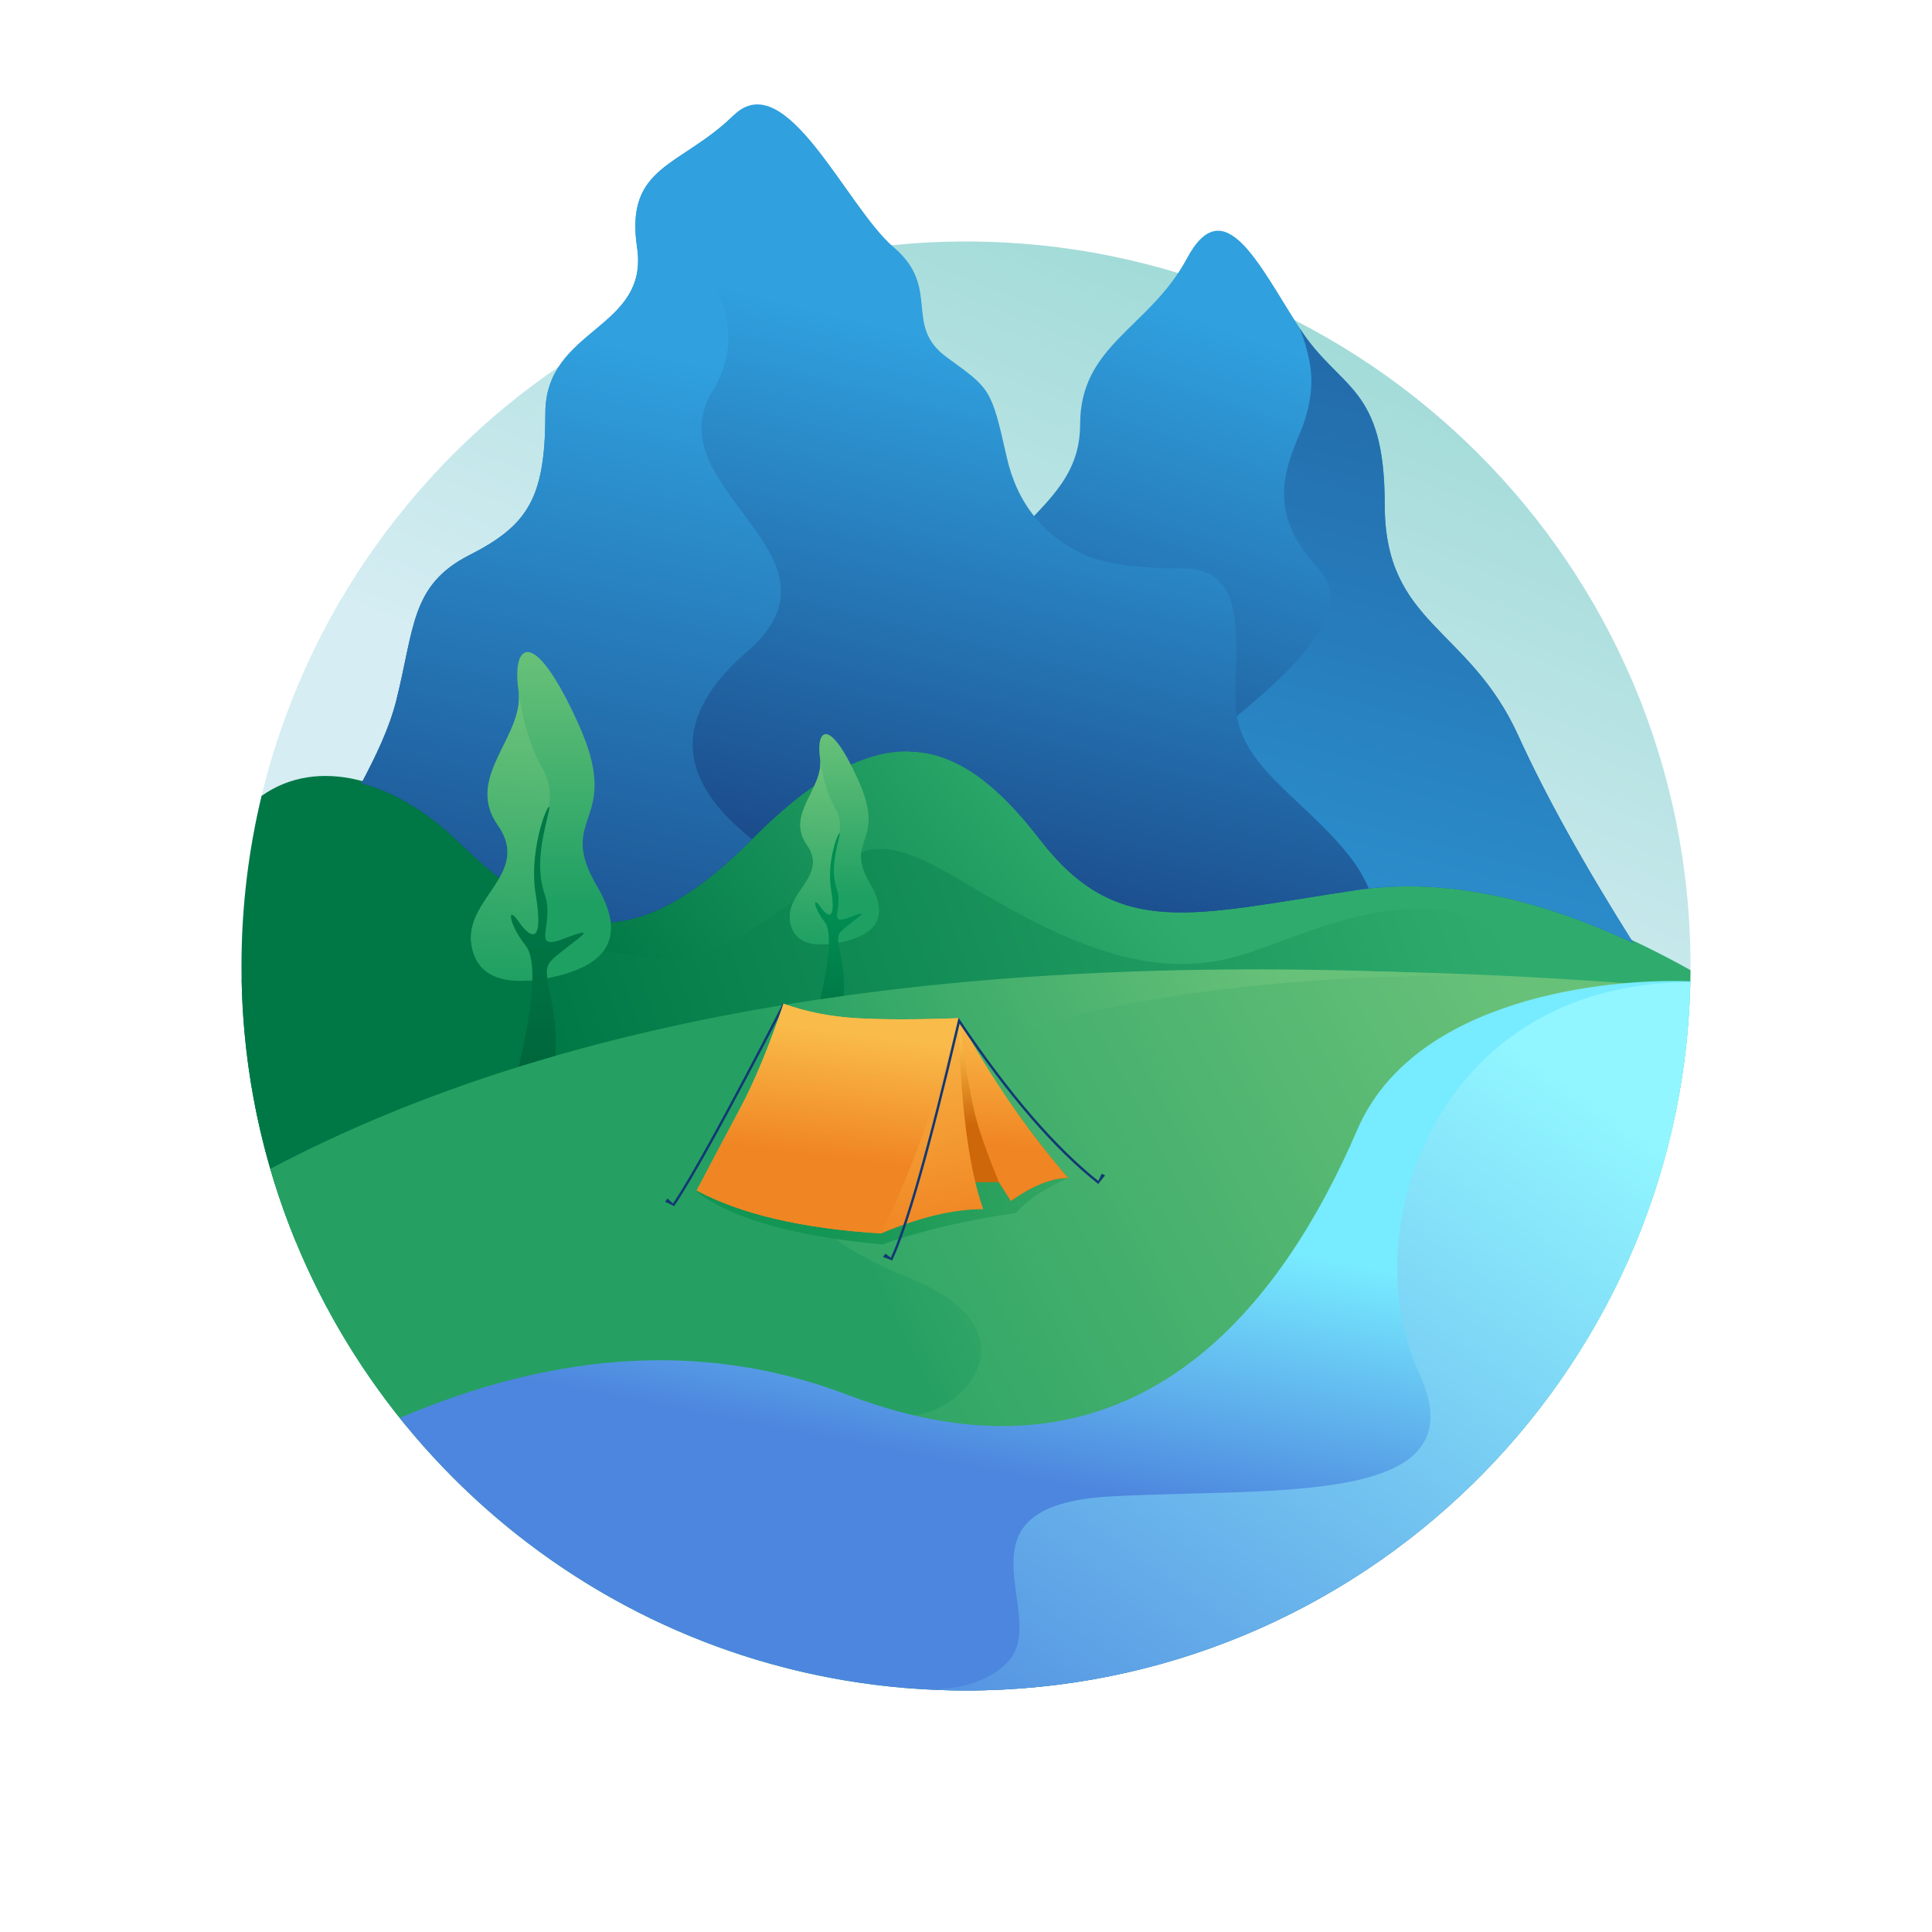 <svg width="160" height="160" viewBox="0 0 160 160" fill="none" xmlns="http://www.w3.org/2000/svg">
<path d="M80 140C113.137 140 140 113.137 140 80C140 46.863 113.137 20 80 20C46.863 20 20 46.863 20 80C20 113.137 46.863 140 80 140Z" fill="url(#paint0_linear)"/>
<path fill-rule="evenodd" clip-rule="evenodd" d="M139.963 82.121C119.922 80.644 98.902 81.158 76.903 83.661C54.965 86.157 36.806 90.586 22.427 96.947C20.847 91.573 20 85.885 20 79.999C20 75.148 20.576 70.431 21.663 65.913C26.353 62.593 32.783 64.562 37.741 69.299C45.4 76.618 51.431 80.215 62.288 69.299C73.145 58.384 79.635 60.908 86.102 69.299C92.569 77.69 98.664 75.562 112.274 73.523C120.437 72.3 129.679 74.574 139.999 80.343C139.996 80.938 139.984 81.53 139.963 82.121V82.121Z" fill="url(#paint1_linear)"/>
<path fill-rule="evenodd" clip-rule="evenodd" d="M20.01 81.108C25.521 74.454 32.251 72.575 40.197 75.469C56.296 81.334 57.698 80.14 64.513 75.469C71.328 70.799 71.037 67.772 80 73.162C88.963 78.551 95.924 81.49 103.586 78.851C111.249 76.212 120.572 71.254 129.46 81.221C109.085 80.539 91.414 81.493 76.448 84.085C59.394 87.038 35.169 97.839 24.509 102.861C21.736 96.138 20.149 88.799 20.01 81.108Z" fill="url(#paint2_linear)"/>
<path fill-rule="evenodd" clip-rule="evenodd" d="M22.428 96.951C51.228 82.62 90.41 77.588 139.972 81.856C138.991 114.134 112.516 140 80 140C52.75 140 29.742 121.834 22.428 96.951Z" fill="url(#paint3_linear)"/>
<path fill-rule="evenodd" clip-rule="evenodd" d="M22.385 96.799C46.913 83.851 80.208 78.515 122.272 80.792C115.872 80.792 91.431 80.792 76.408 88.648C61.385 96.505 64.781 101.518 75.454 105.901C86.128 110.285 79.586 117.186 75.454 117.186C72.7 117.186 67.709 116.323 60.482 114.598C52.531 113.171 43.602 114.357 33.695 118.156C28.582 111.959 24.689 104.717 22.385 96.799Z" fill="url(#paint4_linear)"/>
<path fill-rule="evenodd" clip-rule="evenodd" d="M33.103 117.43C46.365 111.777 58.726 111.138 70.185 115.514C94.182 124.677 106.329 107.651 112.415 93.538C117.102 82.672 132.944 80.999 139.987 81.269C139.311 113.82 112.713 140 80 140C61.02 140 44.098 131.187 33.103 117.43H33.103Z" fill="url(#paint5_linear)"/>
<path fill-rule="evenodd" clip-rule="evenodd" d="M69.44 139.074C69.354 139.058 69.268 139.043 69.182 139.027V139.016C69.268 139.035 69.354 139.055 69.44 139.074H69.44Z" fill="url(#paint6_linear)"/>
<path fill-rule="evenodd" clip-rule="evenodd" d="M77.258 139.938C80.069 139.812 82.143 139.037 83.48 137.613C87.078 133.784 78.262 124.684 91.952 123.93C105.642 123.176 122.783 124.864 117.474 113.589C112.168 102.321 118.632 81.366 139.985 81.341C139.272 113.859 112.688 140 80 140C79.081 140 78.167 139.979 77.258 139.938Z" fill="url(#paint7_linear)"/>
<path fill-rule="evenodd" clip-rule="evenodd" d="M75.269 62.231C76.724 57.895 78.834 53.969 80.001 50.804C82.85 43.075 89.451 41.787 89.451 35.157C89.451 28.526 95.198 27.176 98.295 21.4C101.391 15.623 104.275 21.976 107.631 27.176C110.986 32.377 114.678 31.82 114.678 41.787C114.678 51.754 121.62 51.862 125.736 60.916C127.988 65.867 131.168 71.599 135.276 78.111C126.839 74.153 119.172 72.691 112.275 73.724C98.665 75.762 92.569 77.891 86.102 69.5C82.707 65.095 79.306 62.306 75.269 62.231Z" fill="url(#paint8_linear)"/>
<path fill-rule="evenodd" clip-rule="evenodd" d="M107.629 27.176C110.985 32.377 114.676 31.82 114.676 41.787C114.676 51.754 121.618 51.862 125.735 60.916C127.986 65.867 131.166 71.599 135.275 78.111C126.838 74.153 119.17 72.691 112.273 73.724C98.663 75.762 94.999 65.641 99.643 61.651C104.287 57.66 113.11 51.33 109.174 47.079C105.238 42.829 106.085 39.519 107.629 35.928C108.279 34.408 108.603 32.944 108.603 31.534C108.603 29.419 107.629 27.176 107.629 27.176Z" fill="url(#paint9_linear)"/>
<path fill-rule="evenodd" clip-rule="evenodd" d="M113.352 73.583C112.99 73.623 112.631 73.67 112.273 73.724C98.663 75.762 92.568 77.891 86.101 69.5C79.634 61.109 73.144 58.584 62.287 69.5C51.431 80.415 45.399 76.819 37.74 69.5C35.359 67.224 32.638 65.588 29.934 64.869C31.098 62.666 32.233 60.351 32.821 58.001C34.329 51.983 34.023 48.44 38.863 45.978C43.703 43.516 45.166 41.281 45.166 34.212C45.166 27.143 53.784 27.313 52.759 20.486C51.734 13.659 56.41 13.822 60.741 9.561C65.072 5.301 70.075 17.127 74.022 20.486C77.969 23.845 74.781 26.935 78.391 29.573C82 32.211 82.077 32.079 83.366 37.829C84.226 41.663 86.397 44.379 89.88 45.978C91.574 46.706 94.238 47.071 97.872 47.071C103.322 47.071 102.312 52.68 102.312 58.001C102.312 63.322 107.645 65.784 111.651 70.772C112.394 71.697 112.961 72.634 113.352 73.583H113.352Z" fill="url(#paint10_linear)"/>
<path fill-rule="evenodd" clip-rule="evenodd" d="M56.862 15.841C53.694 19.459 63.833 24.375 58.988 32.433C54.143 40.492 71.107 45.978 61.881 53.955C55.731 59.274 55.866 64.455 62.287 69.499C51.431 80.415 45.399 76.819 37.74 69.499C35.359 67.224 32.638 65.587 29.934 64.868C31.098 62.666 32.233 60.351 32.821 58.001C34.329 51.983 34.023 48.439 38.863 45.978C43.703 43.516 45.166 41.28 45.166 34.211C45.166 27.142 53.784 27.312 52.759 20.485C51.734 13.658 56.41 13.821 60.741 9.561C60.267 11.335 58.973 13.428 56.862 15.841Z" fill="url(#paint11_linear)"/>
<path fill-rule="evenodd" clip-rule="evenodd" d="M45.628 80.948C41.675 81.74 39.483 80.849 39.052 78.275C38.406 74.414 44.056 72.356 41.231 68.341C38.406 64.325 43.501 60.979 42.938 57.168C42.374 53.356 44.143 51.626 47.904 59.955C51.664 68.283 45.926 67.411 49.456 73.415C51.809 77.417 50.533 79.928 45.628 80.948Z" fill="url(#paint12_linear)"/>
<path fill-rule="evenodd" clip-rule="evenodd" d="M44.874 63.544C46.267 65.949 45.082 67.877 44.649 69.316C44.216 70.754 44.522 73.1 44.874 74.221C45.227 75.342 44.795 77.91 44.649 78.863C44.503 79.816 44.962 81.072 44.649 81.115C41.312 81.575 39.446 80.628 39.052 78.275C38.406 74.414 44.056 72.356 41.231 68.341C38.406 64.325 43.501 60.979 42.938 57.168C43.301 59.815 43.946 61.94 44.874 63.544Z" fill="url(#paint13_linear)"/>
<path fill-rule="evenodd" clip-rule="evenodd" d="M42.957 88.329C44.252 82.782 44.438 79.433 43.514 78.281C42.129 76.554 41.934 74.846 42.957 76.323C43.98 77.801 45.049 78.238 44.366 74.088C43.683 69.938 45.811 65.507 45.448 67.178C45.084 68.849 44.246 71.609 45.117 74.088C45.989 76.567 43.822 78.856 46.773 77.711C49.724 76.566 47.845 77.725 46.47 78.838C45.094 79.951 45.068 79.961 45.629 82.691C46.003 84.51 46.123 86.086 45.989 87.418L42.957 88.329Z" fill="url(#paint14_linear)"/>
<path fill-rule="evenodd" clip-rule="evenodd" d="M69.629 78.035C67.107 78.541 65.708 77.971 65.433 76.325C65.021 73.855 68.626 72.539 66.823 69.971C65.021 67.403 68.272 65.263 67.912 62.826C67.553 60.388 68.681 59.282 71.08 64.608C73.48 69.935 69.819 69.377 72.07 73.216C73.572 75.776 72.757 77.382 69.629 78.035Z" fill="url(#paint15_linear)"/>
<path fill-rule="evenodd" clip-rule="evenodd" d="M69.148 66.903C70.036 68.442 69.28 69.675 69.004 70.595C68.728 71.515 68.923 73.015 69.148 73.732C69.373 74.449 69.097 76.091 69.004 76.701C68.911 77.31 69.204 78.114 69.004 78.141C66.875 78.435 65.685 77.829 65.433 76.325C65.021 73.855 68.626 72.539 66.823 69.971C65.021 67.403 68.272 65.263 67.912 62.826C68.144 64.519 68.556 65.878 69.148 66.903Z" fill="url(#paint16_linear)"/>
<path fill-rule="evenodd" clip-rule="evenodd" d="M67.924 82.755C68.751 79.207 68.869 77.065 68.28 76.328C67.396 75.224 67.272 74.132 67.924 75.076C68.577 76.021 69.259 76.301 68.823 73.647C68.387 70.993 69.745 68.159 69.513 69.228C69.281 70.297 68.746 72.062 69.302 73.647C69.858 75.232 68.476 76.696 70.358 75.964C72.241 75.231 71.042 75.973 70.165 76.685C69.288 77.396 69.271 77.403 69.629 79.148C69.867 80.312 69.949 81.419 69.875 82.469L67.924 82.755Z" fill="url(#paint17_linear)"/>
<path d="M64.834 83.11L65.012 83.202C60.402 92.122 57.341 97.682 55.827 99.886L55.662 99.773C57.17 97.578 60.228 92.022 64.834 83.11Z" fill="#123874"/>
<path fill-rule="evenodd" clip-rule="evenodd" d="M86.075 96.872L88.423 97.562C86.416 98.481 84.994 99.441 84.157 100.444C79.84 101.08 76.148 101.954 73.083 103.066C65.656 102.359 60.528 100.903 57.701 98.697L64.703 89.165L86.075 96.872Z" fill="url(#paint18_linear)"/>
<path fill-rule="evenodd" clip-rule="evenodd" d="M83.713 99.454C85.515 98.186 87.093 97.552 88.447 97.552C85.014 93.563 82.003 89.18 79.413 84.4L71.16 88.17L77.715 98.637L80.652 97.904H82.728L83.713 99.454Z" fill="url(#paint19_linear)"/>
<path fill-rule="evenodd" clip-rule="evenodd" d="M57.699 98.59C61.378 100.56 66.468 101.746 72.971 102.149C76.159 100.807 78.977 100.136 81.425 100.136C80.212 96.697 79.534 91.425 79.391 84.32C75.903 84.448 73.078 84.448 70.914 84.32C68.751 84.192 66.742 83.793 64.888 83.124C63.677 86.695 62.471 89.603 61.27 91.848C60.069 94.092 58.879 96.34 57.699 98.59Z" fill="url(#paint20_linear)"/>
<path fill-rule="evenodd" clip-rule="evenodd" d="M57.699 98.59C61.378 100.56 66.468 101.746 72.971 102.149C75.57 96.811 77.709 90.868 79.391 84.32C75.903 84.448 73.078 84.448 70.914 84.32C68.751 84.192 66.742 83.793 64.888 83.124C63.677 86.695 62.471 89.603 61.27 91.848C60.069 94.092 58.879 96.34 57.699 98.59Z" fill="url(#paint21_linear)"/>
<path fill-rule="evenodd" clip-rule="evenodd" d="M83.713 99.454C85.516 98.186 87.094 97.552 88.448 97.552C85.014 93.563 82.003 89.18 79.414 84.4C79.899 88.007 80.343 90.632 80.746 92.275C81.079 93.633 81.74 95.509 82.728 97.904L83.713 99.454Z" fill="url(#paint22_linear)"/>
<path d="M73.887 104.38L73.707 104.294C74.993 101.61 76.868 95.013 79.329 84.512L79.381 84.288L79.509 84.479C83.584 90.553 87.438 95.023 91.069 97.889L90.945 98.046C87.334 95.195 83.509 90.774 79.471 84.781C77.033 95.168 75.173 101.698 73.887 104.38Z" fill="#123874"/>
<path fill-rule="evenodd" clip-rule="evenodd" d="M91.519 97.336L90.949 98.046L90.908 97.937L91.234 97.202L91.519 97.336Z" fill="#123874"/>
<path fill-rule="evenodd" clip-rule="evenodd" d="M73.127 104.101L73.318 103.822L73.927 104.27L73.886 104.379L73.127 104.101Z" fill="#123874"/>
<path fill-rule="evenodd" clip-rule="evenodd" d="M55.088 99.528L55.271 99.252L55.862 99.781L55.828 99.883L55.088 99.528Z" fill="#123874"/>
<defs>
<linearGradient id="paint0_linear" x1="76.837" y1="69.515" x2="96.164" y2="21.885" gradientUnits="userSpaceOnUse">
<stop stop-color="#D5EDF3"/>
<stop offset="1" stop-color="#A2DBD8"/>
</linearGradient>
<linearGradient id="paint1_linear" x1="99.404" y1="78.386" x2="68.031" y2="103.703" gradientUnits="userSpaceOnUse">
<stop stop-color="#2FAC6D"/>
<stop offset="1" stop-color="#007846"/>
</linearGradient>
<linearGradient id="paint2_linear" x1="127.55" y1="85.134" x2="53.367" y2="111.193" gradientUnits="userSpaceOnUse">
<stop stop-color="#2FAC6D"/>
<stop offset="1" stop-color="#007846"/>
</linearGradient>
<linearGradient id="paint3_linear" x1="136.193" y1="102.527" x2="71.138" y2="136.161" gradientUnits="userSpaceOnUse">
<stop stop-color="#68C179"/>
<stop offset="1" stop-color="#25A062"/>
</linearGradient>
<linearGradient id="paint4_linear" x1="113.926" y1="96.731" x2="76.246" y2="114.58" gradientUnits="userSpaceOnUse">
<stop stop-color="#68C179"/>
<stop offset="1" stop-color="#25A062"/>
</linearGradient>
<linearGradient id="paint5_linear" x1="89.728" y1="100.402" x2="85.426" y2="122.409" gradientUnits="userSpaceOnUse">
<stop stop-color="#77EBFF"/>
<stop offset="1" stop-color="#4D86DE"/>
</linearGradient>
<linearGradient id="paint6_linear" x1="69.404" y1="139.031" x2="69.383" y2="139.119" gradientUnits="userSpaceOnUse">
<stop stop-color="#91F6FF"/>
<stop offset="1" stop-color="#4D86DE"/>
</linearGradient>
<linearGradient id="paint7_linear" x1="131.334" y1="90.593" x2="85.407" y2="157.544" gradientUnits="userSpaceOnUse">
<stop stop-color="#91F6FF"/>
<stop offset="1" stop-color="#4D86DE"/>
</linearGradient>
<linearGradient id="paint8_linear" x1="107.029" y1="29.088" x2="90.661" y2="77.303" gradientUnits="userSpaceOnUse">
<stop stop-color="#30A0DE"/>
<stop offset="1" stop-color="#194383"/>
</linearGradient>
<linearGradient id="paint9_linear" x1="109.169" y1="97.921" x2="138.957" y2="-15.418" gradientUnits="userSpaceOnUse">
<stop stop-color="#30A0DE"/>
<stop offset="1" stop-color="#194383"/>
</linearGradient>
<linearGradient id="paint10_linear" x1="74.084" y1="27.227" x2="62.335" y2="74.087" gradientUnits="userSpaceOnUse">
<stop stop-color="#30A0DE"/>
<stop offset="1" stop-color="#194383"/>
</linearGradient>
<linearGradient id="paint11_linear" x1="49.142" y1="28.178" x2="36.589" y2="86.144" gradientUnits="userSpaceOnUse">
<stop stop-color="#30A0DE"/>
<stop offset="1" stop-color="#194383"/>
</linearGradient>
<linearGradient id="paint12_linear" x1="44.8" y1="54" x2="44.8" y2="74.703" gradientUnits="userSpaceOnUse">
<stop stop-color="#68C179"/>
<stop offset="1" stop-color="#1FA063"/>
</linearGradient>
<linearGradient id="paint13_linear" x1="42.324" y1="58.824" x2="40.618" y2="81.107" gradientUnits="userSpaceOnUse">
<stop stop-color="#68C179"/>
<stop offset="1" stop-color="#1FA063"/>
</linearGradient>
<linearGradient id="paint14_linear" x1="45.28" y1="91.529" x2="45.847" y2="75.296" gradientUnits="userSpaceOnUse">
<stop stop-color="#006239"/>
<stop offset="1" stop-color="#007846"/>
</linearGradient>
<linearGradient id="paint15_linear" x1="69.1" y1="60.8" x2="69.1" y2="74.04" gradientUnits="userSpaceOnUse">
<stop stop-color="#68C179"/>
<stop offset="1" stop-color="#1FA063"/>
</linearGradient>
<linearGradient id="paint16_linear" x1="67.521" y1="63.885" x2="66.433" y2="78.136" gradientUnits="userSpaceOnUse">
<stop stop-color="#68C179"/>
<stop offset="1" stop-color="#1FA063"/>
</linearGradient>
<linearGradient id="paint17_linear" x1="69.359" y1="91.367" x2="70.317" y2="75.93" gradientUnits="userSpaceOnUse">
<stop stop-color="#006239"/>
<stop offset="1" stop-color="#008D52"/>
</linearGradient>
<linearGradient id="paint18_linear" x1="120.746" y1="95.312" x2="68.652" y2="104.919" gradientUnits="userSpaceOnUse">
<stop stop-color="#68C179"/>
<stop offset="1" stop-color="#139553"/>
</linearGradient>
<linearGradient id="paint19_linear" x1="79.804" y1="86.219" x2="80.664" y2="93.162" gradientUnits="userSpaceOnUse">
<stop stop-color="#F9BB49"/>
<stop offset="1" stop-color="#CD6709"/>
</linearGradient>
<linearGradient id="paint20_linear" x1="71.431" y1="84.167" x2="75.758" y2="102.379" gradientUnits="userSpaceOnUse">
<stop stop-color="#F9BB49"/>
<stop offset="1" stop-color="#F08523"/>
</linearGradient>
<linearGradient id="paint21_linear" x1="68.545" y1="85.319" x2="67.28" y2="95.712" gradientUnits="userSpaceOnUse">
<stop stop-color="#F9BB49"/>
<stop offset="1" stop-color="#F08523"/>
</linearGradient>
<linearGradient id="paint22_linear" x1="83.931" y1="84.4" x2="83.251" y2="95.016" gradientUnits="userSpaceOnUse">
<stop stop-color="#F9BB49"/>
<stop offset="1" stop-color="#F08523"/>
</linearGradient>
</defs>
</svg>
